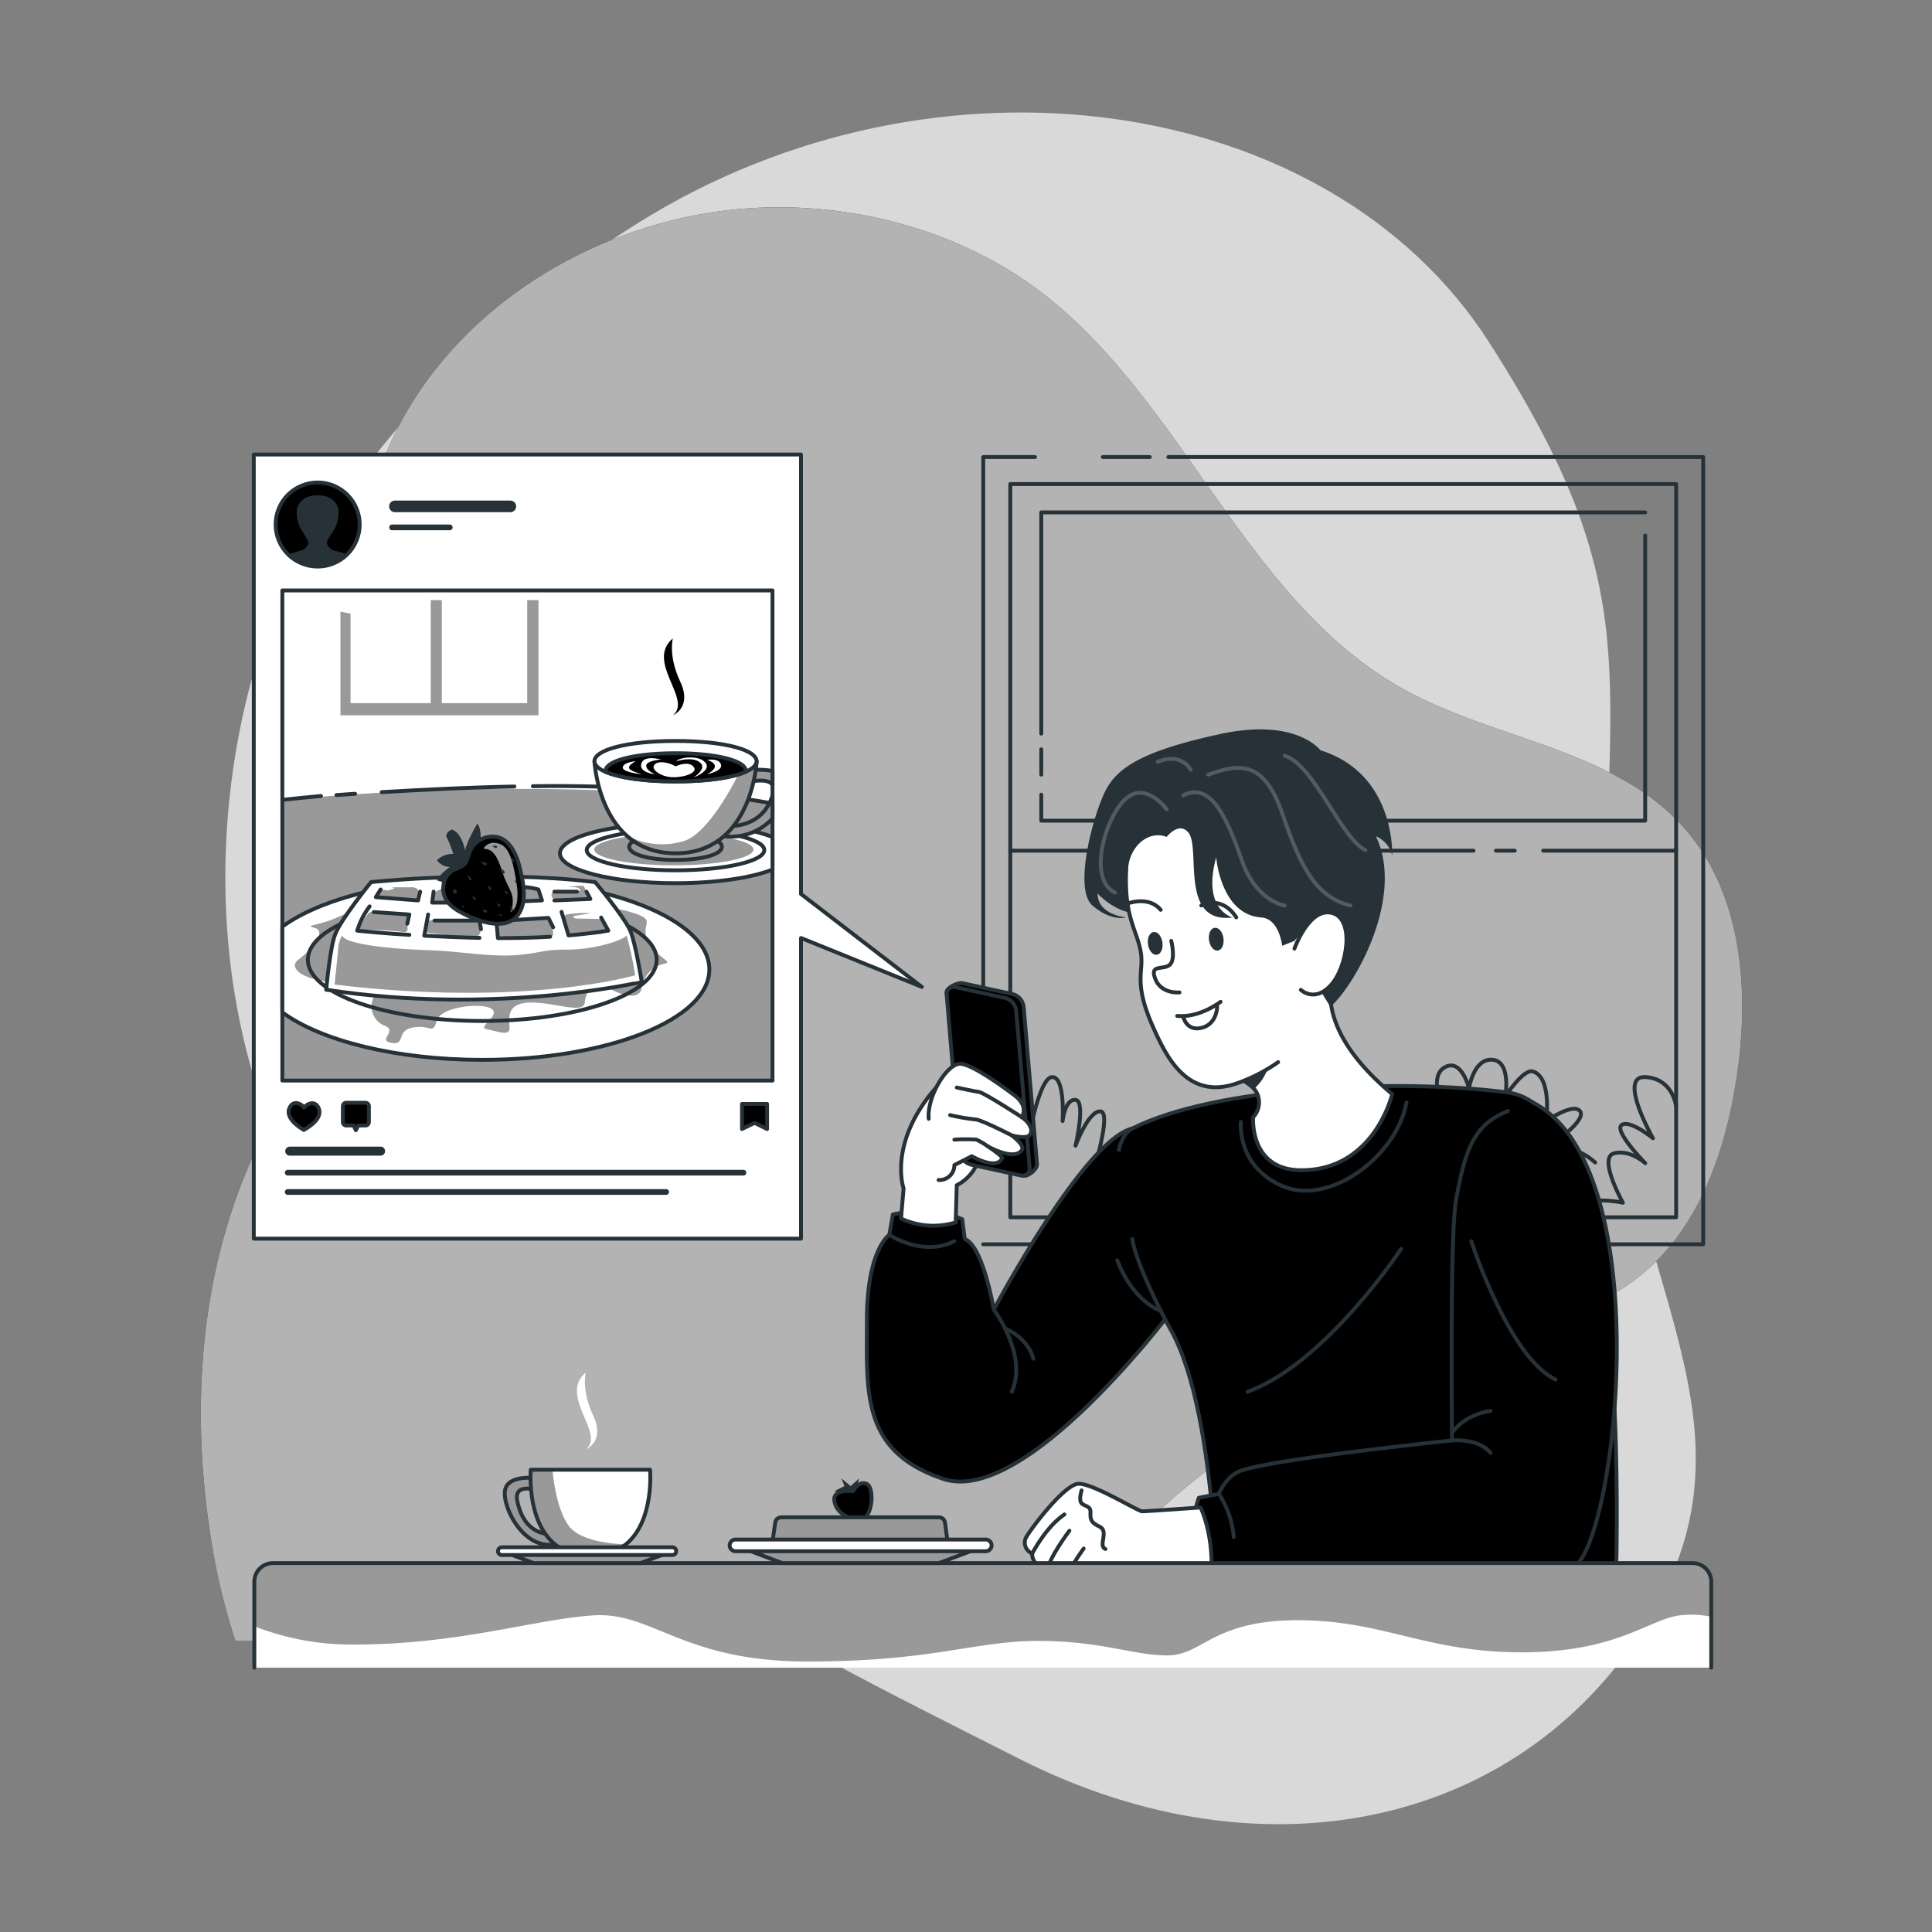 <svg xmlns="http://www.w3.org/2000/svg" xmlns:xlink="http://www.w3.org/1999/xlink" viewBox="0 0 500 500"><rect x="0" y="0" width="500" height="500" fill="#808080" stroke="none"/><defs><clipPath id="freepik--clip-path--inject-31"><rect x="73.07" y="152.8" width="126.85" height="126.85" style="fill:#fff;stroke:#263238;stroke-linecap:round;stroke-linejoin:round"></rect></clipPath><clipPath id="freepik--clip-path-2--inject-31"><path d="M199.92,203.11v-3.6a24.82,24.82,0,0,0-6.34-.18L192,202.8S198.41,200.84,199.92,203.11Z" style="fill:#fff;stroke:#263238;stroke-linecap:round;stroke-linejoin:round"></path></clipPath><clipPath id="freepik--clip-path-3--inject-31"><path d="M199.92,205.85c-2.9,9.28-12.57,7.89-12.57,7.89v2.67a14.66,14.66,0,0,0,12.57-4.58Z" style="fill:#fff;stroke:#263238;stroke-linecap:round;stroke-linejoin:round"></path></clipPath><clipPath id="freepik--clip-path-4--inject-31"><path d="M153.84,197s1.16,23.84,21,23.84,21-23.84,21-23.84Z" style="fill:#fff;stroke:#263238;stroke-linecap:round;stroke-linejoin:round"></path></clipPath><clipPath id="freepik--clip-path-5--inject-31"><path d="M303.47,338.93a236.9,236.9,0,0,1-18.61,21.53c-12.65,12.91-29.14,26.14-40.73,22.28-21.36-7.12-19.78-22.55-19.78-41s5.8-22.14,5.8-22.14l.93-5.3c10.48-2.35,17.95,1.24,17.95,1.24l.64,5.12c4.75,1.73,7.52,18.3,7.52,18.3s2.52-4.77,6.36-11.26c7.83-13.25,21.13-33.72,29.59-35.68l7.46,33.89Z" style="fill:#000000;stroke:#263238;stroke-linecap:round;stroke-linejoin:round"></path></clipPath><clipPath id="freepik--clip-path-6--inject-31"><path d="M253.22,300.41l11.61,3.86c1.23.31,3.66-1.74,3.55-3l-3.45-40.59a3.87,3.87,0,0,0-2.89-3.42l-12.86-2.79c-1.23-.32-4.32,1.15-4.22,2.41L250.33,297A3.87,3.87,0,0,0,253.22,300.41Z" style="fill:#000000;stroke:#263238;stroke-linecap:round;stroke-linejoin:round"></path></clipPath><clipPath id="freepik--clip-path-7--inject-31"><path d="M289.5,298c.53-2.94,1.72-5,3.64-6,21.76-10.85,68.2-12.91,96.81-9.32,26.4,3.32,30.45,75.79,27.77,142.92H315.25s.64-58.48-12.29-81.52c-2.86-5.08-9.25-17.91-10-23.82" style="fill:#000000"></path></clipPath><clipPath id="freepik--clip-path-8--inject-31"><path d="M442.87,431.59V409.36a4.83,4.83,0,0,0-4.83-4.83H70.65a4.83,4.83,0,0,0-4.83,4.83v22.23" style="fill:#fff;stroke:#263238;stroke-linecap:round;stroke-linejoin:round"></path></clipPath><clipPath id="freepik--clip-path-9--inject-31"><path d="M245.32,399.65h-45.5l.81-5.61a1.58,1.58,0,0,1,1.57-1.36H243a1.58,1.58,0,0,1,1.56,1.36Z" style="fill:#fff;stroke:#263238;stroke-linecap:round;stroke-linejoin:round"></path></clipPath><clipPath id="freepik--clip-path-10--inject-31"><polygon points="242.99 404.53 202.47 404.53 192.47 400.77 252.99 400.77 242.99 404.53" style="fill:#fff;stroke:#263238;stroke-linecap:round;stroke-linejoin:round"></polygon></clipPath><clipPath id="freepik--clip-path-11--inject-31"><path d="M138.82,382.57s-7.78-1.15-8.17,3.47,5.08,15.09,13,13.61V397s-7.69,1.45-9.75-8.42C132.71,383.1,140,386,140,386Z" style="fill:#fff;stroke:#263238;stroke-linecap:round;stroke-linejoin:round"></path></clipPath><clipPath id="freepik--clip-path-12--inject-31"><path d="M162,399.65h0a14,14,0,0,1-9.2,3c-17.4,0-15.43-22.29-15.43-22.29h30.86S169.4,393.57,162,399.65Z" style="fill:#fff;stroke:#263238;stroke-linecap:round;stroke-linejoin:round"></path></clipPath><clipPath id="freepik--clip-path-13--inject-31"><polygon points="165.74 404.53 138.13 404.53 131.32 401.97 172.56 401.97 165.74 404.53" style="fill:#fff;stroke:#263238;stroke-linecap:round;stroke-linejoin:round"></polygon></clipPath></defs><g id="freepik--background-simple--inject-31"><path d="M67.93,167.09s-27.88,72,11.3,144.5S199.11,422.39,263.7,455.14s131.66,16.8,163.53-36.84-11.84-91.93-11.9-168.42,11.45-96.74-30-161.36-143.06-78.93-219.9-31S67.93,167.09,67.93,167.09Z" style="fill:#fff;opacity:0.7"></path><path d="M60.93,424.67H272.14c.86-1.36,1.72-2.72,2.6-4.05,22.72-34.59,59.09-59.24,98.83-70.81,17.8-5.18,37.08-8.27,51.38-20.06,14.72-12.13,21.48-31.49,24.4-50.34,3.55-22.83,1.63-48.41-13.86-65.54-18.19-20.12-48.67-22.37-72.37-35.56-40.79-22.69-56.61-74.39-93.71-102.71C246,57.72,214.31,50.79,186,54.71c-40.19,5.57-78,32.5-89.36,72a99.81,99.81,0,0,0-3.44,35.41c1.82,23.55,6.89,47.41,2.11,70.54-5.27,25.49-21.86,47-31.77,71.09-12.33,30-14,63.6-8.76,95.58A165,165,0,0,0,60.93,424.67Z" style="fill:#000000"></path><path d="M60.93,424.67H272.14c.86-1.36,1.72-2.72,2.6-4.05,22.72-34.59,59.09-59.24,98.83-70.81,17.8-5.18,37.08-8.27,51.38-20.06,14.72-12.13,21.48-31.49,24.4-50.34,3.55-22.83,1.63-48.41-13.86-65.54-18.19-20.12-48.67-22.37-72.37-35.56-40.79-22.69-56.61-74.39-93.71-102.71C246,57.72,214.31,50.79,186,54.71c-40.19,5.57-78,32.5-89.36,72a99.81,99.81,0,0,0-3.44,35.41c1.82,23.55,6.89,47.41,2.11,70.54-5.27,25.49-21.86,47-31.77,71.09-12.33,30-14,63.6-8.76,95.58A165,165,0,0,0,60.93,424.67Z" style="fill:#fff;opacity:0.7"></path></g><g id="freepik--Window--inject-31"><polyline points="254.46 276.03 254.46 118.28 267.87 118.28" style="fill:none;stroke:#263238;stroke-linecap:round;stroke-linejoin:round"></polyline><line x1="254.46" y1="301.83" x2="254.46" y2="296.07" style="fill:none;stroke:#263238;stroke-linecap:round;stroke-linejoin:round"></line><polyline points="302.37 118.28 440.79 118.28 440.79 322.02 254.46 322.02" style="fill:none;stroke:#263238;stroke-linecap:round;stroke-linejoin:round"></polyline><line x1="285.4" y1="118.28" x2="297.56" y2="118.28" style="fill:none;stroke:#263238;stroke-linecap:round;stroke-linejoin:round"></line><rect x="261.46" y="125.27" width="172.32" height="189.76" style="fill:none;stroke:#263238;stroke-linecap:round;stroke-linejoin:round"></rect><polyline points="425.77 138.59 425.77 212.39 269.48 212.39 269.48 205.66" style="fill:none;stroke:#263238;stroke-linecap:round;stroke-linejoin:round"></polyline><polyline points="269.48 189.87 269.48 132.6 425.77 132.6" style="fill:none;stroke:#263238;stroke-linecap:round;stroke-linejoin:round"></polyline><line x1="269.48" y1="200.48" x2="269.48" y2="193.93" style="fill:none;stroke:#263238;stroke-linecap:round;stroke-linejoin:round"></line><line x1="399.38" y1="220.15" x2="433.78" y2="220.15" style="fill:none;stroke:#263238;stroke-linecap:round;stroke-linejoin:round"></line><line x1="387.14" y1="220.15" x2="392.01" y2="220.15" style="fill:none;stroke:#263238;stroke-linecap:round;stroke-linejoin:round"></line><line x1="261.46" y1="220.15" x2="381.33" y2="220.15" style="fill:none;stroke:#263238;stroke-linecap:round;stroke-linejoin:round"></line><polyline points="338.96 212.39 338.96 208.84 353.37 208.84 353.37 210.86 347.63 210.86 347.63 212.39" style="fill:none;stroke:#263238;stroke-linecap:round;stroke-linejoin:round"></polyline><path d="M261.76,283.74s2.39,1.81,4.07,12.76c0,0,2.89-17.48,6.4-17.75S275,290.12,275,290.12s.59-5.74,3.34-5.47,0,11.85,0,11.85,3.29-9,6.42-8.88S282.7,304,282.7,304s8-5.8,11.26-3-1.8,10-1.8,10,11.49-2.49,13.27,4.25" style="fill:none;stroke:#263238;stroke-linecap:round;stroke-linejoin:round"></path><path d="M305.43,308.74s5-3.28,8.95-1.75c0,0-2.51-3.81,0-6.15S320.1,307,320.1,307s.36-14.21,5.37-13.49,0,13.49,0,13.49,8.94-7.93,11.09-5.16-1.43,6.91-1.43,6.91,5.36-1.71,9.3,2.29c0,0,6-6.12,12.66-7,0,0-4.43-12.86-2.29-15.45s6.05,11.22,6.05,11.22,1.71-9,7.3-9.68c0,0-4.66-2.53-3.28-6.38s7.82.91,7.82.91-2.64-6.76,1.54-8.62,5.94,5.66,5.94,5.66,1.16-7.87,6.08-7.44,3.33,9.49,3.33,9.49,4.64-7.19,7.12-6.46c5,1.47,3.46,12.84,3.46,12.84s6.93-4.82,8.72-2.6c1.93,2.39-7.21,8.55-7.21,8.55s6.88.77,11.16,4.77" style="fill:none;stroke:#263238;stroke-linecap:round;stroke-linejoin:round"></path><path d="M433.78,286.34s-.79-7.22-8-7.59,2,15.82,2,15.82-6-4.92-8.1-3.41,6.11,9.87,6.11,9.87-4-3.66-8.13-2.52S420,311.26,420,311.26a29.78,29.78,0,0,0-18.35,2.14" style="fill:none;stroke:#263238;stroke-linecap:round;stroke-linejoin:round"></path></g><g id="freepik--Screen--inject-31"><polygon points="238.57 255.41 207.3 231.37 207.3 117.64 65.68 117.64 65.68 320.56 207.3 320.56 207.3 242.75 238.57 255.41" style="fill:#fff;stroke:#263238;stroke-linecap:round;stroke-linejoin:round"></polygon><rect x="73.07" y="152.8" width="126.85" height="126.85" style="fill:#fff"></rect><g style="clip-path:url(#freepik--clip-path--inject-31)"><path d="M199.92,207.93v71.72H73.07V207c14-1.19,33.94-2.71,54-2.83C170.75,203.92,190.24,206.89,199.92,207.93Z" style="fill:#000000;opacity:0.4"></path><path d="M183.67,205.55c5.44.63,10.86,1.41,16.25,2.38" style="fill:none;stroke:#263238;stroke-linecap:round;stroke-linejoin:round"></path><path d="M137.91,203.47a379.13,379.13,0,0,1,41,1.58" style="fill:none;stroke:#263238;stroke-linecap:round;stroke-linejoin:round"></path><path d="M98.8,205c11.43-.67,22.88-1.23,34.33-1.45" style="fill:none;stroke:#263238;stroke-linecap:round;stroke-linejoin:round"></path><path d="M87.07,205.76q2.42-.18,4.83-.33" style="fill:none;stroke:#263238;stroke-linecap:round;stroke-linejoin:round"></path><path d="M73.07,207c3.34-.38,6.68-.67,10-1" style="fill:none;stroke:#263238;stroke-linecap:round;stroke-linejoin:round"></path><polygon points="88.11 158.3 88.11 185.12 139.37 185.12 139.37 155.3 136.44 155.3 136.44 181.98 114.34 181.98 114.34 155.3 111.47 155.3 111.47 181.98 90.72 181.98 90.72 158.82 88.11 158.3" style="fill:#000000;opacity:0.4"></polygon></g><rect x="73.07" y="152.8" width="126.85" height="126.85" style="fill:none;stroke:#263238;stroke-linecap:round;stroke-linejoin:round"></rect><path d="M132.08,129.55H102.21a1.49,1.49,0,0,0,0,3h29.87a1.49,1.49,0,0,0,0-3Z" style="fill:#263238"></path><path d="M116.4,135.75H101.47a.74.74,0,1,0,0,1.48H116.4a.74.74,0,1,0,0-1.48Z" style="fill:#263238"></path><path d="M124.81,227.53c-22.37,0-41.81,5-51.74,12.29V262c9.93,7.32,29.37,12.29,51.74,12.29,32.46,0,58.77-10.47,58.77-23.39S157.27,227.53,124.81,227.53Z" style="fill:#fff;stroke:#263238;stroke-linecap:round;stroke-linejoin:round"></path><path d="M90.17,236c-7,3.94-12,3.22-8.73,4.14s-.93,5.73-4.19,8.2,2.56,5.73,9.31,5.73,11.2,1.66,10.16,4a5.36,5.36,0,0,0,2.83,7.38c3.52,1.39-2.06,3.77,1.78,4.44s1-3.28,5.7-4,4.88,2.09,6-1.74,12.48-4.77,14.38-2.91-4.07,4.65-1.43,5.12,5.88,1.94,5.89-.24-1.16-6.3,4.88-6.64,14.27,3.14,14.58,0,2.43-5.92,6.05-3.83,8.22,3.26,8.69,0a7.43,7.43,0,0,1,5.81-6.23c2.79-.52-2.38-1.59-4.33-6.17s3.17-5.09-5-7.39-15.09,1.84-22.9-.12S99.59,230.77,90.17,236Z" style="fill:#000000;opacity:0.4"></path><ellipse cx="124.81" cy="248.38" rx="45.14" ry="15.85" style="fill:none;stroke:#263238;stroke-linecap:round;stroke-linejoin:round"></ellipse><path d="M84.42,256.14s1-11.11,2.35-14.42c1.56-3.95,9.25-13.43,9.25-13.43s31.32-3.31,58,0c0,0,7.44,8.86,9.07,12.53,1.35,3,3,13.3,3,13.3S128.52,262.88,84.42,256.14Z" style="fill:#fff;stroke:#263238;stroke-linecap:round;stroke-linejoin:round"></path><path d="M88.54,242.09c.81,2.39,13.26,3.52,22,3.8s16.28,1.84,23.14,1.28,6.29-1.42,13.26-1.42,14.31-2.4,15.24-3.66a97.86,97.86,0,0,1,2.21,10.31s-28.26,8.34-77.81,2.4c0,0,.7-6.5.93-9.05A7.77,7.77,0,0,1,88.54,242.09Z" style="fill:#000000;opacity:0.4"></path><path d="M100.81,230.36a11.38,11.38,0,0,1,1.3-.43,1.9,1.9,0,0,0-1.35-.31h5.46a3.22,3.22,0,0,1,1.6.28,2,2,0,0,1,.21,2.72,2.11,2.11,0,0,1-1.73.37c-2.77-.22-5.54-.55-8.29-1-.2,0-.42-.09-.5-.27-.22-.49.5-1.36,1-1.45.69-.12,1.34.22,2,.17A1.52,1.52,0,0,0,100.81,230.36Z" style="fill:#000000;opacity:0.4"></path><path d="M95.61,236.16a2.15,2.15,0,0,0-.59.61A12.81,12.81,0,0,0,93.14,240a.48.48,0,0,0,0,.35.51.51,0,0,0,.3.19,9.36,9.36,0,0,0,2.7.15,66.9,66.9,0,0,1,8.24.52,1.18,1.18,0,0,0,.87-.16c.31-.27.24-.76.21-1.17a3.39,3.39,0,0,1,.3-1.57,1.63,1.63,0,0,0,.27-.94c-.1-.58-.85-.74-1.44-.77l-5-.27C98.52,236.26,96.55,235.62,95.61,236.16Z" style="fill:#000000;opacity:0.4"></path><path d="M112.66,230.89a5.19,5.19,0,0,1,2.69-1,22.26,22.26,0,0,1,7.28-.23c-.26,1.13.36,2.51-.41,3.37a2.55,2.55,0,0,1-1.76.63,28.62,28.62,0,0,1-6.34-.2c-.49-.07-1.65,0-2-.45S112.21,231.3,112.66,230.89Z" style="fill:#000000;opacity:0.4"></path><path d="M110.2,239.1c.52-1,1.84-1.12,3-1.12,3.41,0,6.82.13,10.23.28a1,1,0,0,1,.8.29,1.11,1.11,0,0,1,.13.48c0,.52.06,1,0,1.56a1.78,1.78,0,0,1-.6,1.55,1.75,1.75,0,0,1-.63.18,28.72,28.72,0,0,1-8.52-.44c-1.23-.19-2.5-.27-3.71-.45C109.86,241.26,109.75,239.93,110.2,239.1Z" style="fill:#000000;opacity:0.4"></path><path d="M126.76,231.37c.09-.71.27-1.54.92-1.82a2.2,2.2,0,0,1,.92-.1l6,.27a20.33,20.33,0,0,1,3,.3,2.87,2.87,0,0,1,1.35.58,3.35,3.35,0,0,1,.77,2.46c0,.4-7.8.42-8.53.39s-1.38-.14-2-.12c-.44,0-.82.21-1.23.25C126.68,233.7,126.65,232.3,126.76,231.37Z" style="fill:#000000;opacity:0.4"></path><path d="M143.14,241.48c0-.36-.11-.72-.16-1.09a3.25,3.25,0,0,0-.69-1.85,3.13,3.13,0,0,0-2.07-.72,26.67,26.67,0,0,0-8.85.77,4,4,0,0,1-2.11.18,1.43,1.43,0,0,1-.63-.39v0c.1,1.28.19,2.56.28,3.84.75.09,1.51.12,2.26.14l6.18.22a17.42,17.42,0,0,0,1.77,0c.92-.05,1.84-.23,2.76-.21.49,0,1.14,0,1.27-.5A1.24,1.24,0,0,0,143.14,241.48Z" style="fill:#000000;opacity:0.4"></path><path d="M149.67,230.62c.18,0,.42,0,.43-.22a.25.25,0,0,0,0-.17c-.29-.52-1-.6-1.59-.63l-1.4,0a17.87,17.87,0,0,1,3.57-.36.54.54,0,0,1,.35.08.6.6,0,0,1,.19.27l1.17,2.61a.43.43,0,0,1,0,.33c0,.13-.2.17-.33.2a33.65,33.65,0,0,1-6.95.42,2.36,2.36,0,0,1-2.11-.74,1.14,1.14,0,0,1,.29-1.71c.78-.36,2.21-.07,3.06-.06Z" style="fill:#000000;opacity:0.4"></path><path d="M153,236.33l-4.56.73a.44.44,0,0,0,.22.53,1.23,1.23,0,0,0,.63.12l6.24.11a.62.62,0,0,1,.33.08.47.47,0,0,1,.15.24c.29.7.54,1.42.76,2.14a1.32,1.32,0,0,1,.08.65c-.12.5-.72.68-1.23.76a44.43,44.43,0,0,1-7.11.29,1.88,1.88,0,0,1-1.18-.29,1.69,1.69,0,0,1-.42-.67c-.39-.94-1.65-4-.21-4.37A28.83,28.83,0,0,1,153,236.33Z" style="fill:#000000;opacity:0.4"></path><path d="M105.94,241.94c-4.5-.28-9-.62-13.49-1.09a19.93,19.93,0,0,1,3.21-6.28" style="fill:none;stroke:#263238;stroke-linecap:round;stroke-linejoin:round"></path><path d="M124.09,242.72c-4.77-.1-9.53-.31-14.29-.56l1-5.48" style="fill:none;stroke:#263238;stroke-linecap:round;stroke-linejoin:round"></path><path d="M142.38,242.43c-4.5.26-9,.36-13.51.35l-.52-5.61" style="fill:none;stroke:#263238;stroke-linecap:round;stroke-linejoin:round"></path><path d="M155.57,237.46l1.86,3.39q-5.13.79-10.29,1.24L145.33,236" style="fill:none;stroke:#263238;stroke-linecap:round;stroke-linejoin:round"></path><polyline points="122.77 231.42 122.77 233.59 111.84 233.59 112.22 230.76" style="fill:none;stroke:#263238;stroke-linecap:round;stroke-linejoin:round"></polyline><polyline points="108.73 230.76 108.19 233.03 97.26 232.18 98.5 230.2" style="fill:none;stroke:#263238;stroke-linecap:round;stroke-linejoin:round"></polyline><polyline points="96.72 236.04 105.94 236.68 105.4 239.06" style="fill:none;stroke:#263238;stroke-linecap:round;stroke-linejoin:round"></polyline><polyline points="112.46 238.25 124.09 238.25 124.48 240.47" style="fill:none;stroke:#263238;stroke-linecap:round;stroke-linejoin:round"></polyline><polyline points="130.45 238.25 141.92 237.55 143.16 239.98" style="fill:none;stroke:#263238;stroke-linecap:round;stroke-linejoin:round"></polyline><path d="M127,230.76v2.83l13.26-.56-.93-2.83s-3.49-1.23-10.54-.57" style="fill:none;stroke:#263238;stroke-linecap:round;stroke-linejoin:round"></path><polyline points="143.47 233.03 152.78 232.65 151.77 230.76" style="fill:none;stroke:#263238;stroke-linecap:round;stroke-linejoin:round"></polyline><line x1="143.47" y1="230.76" x2="149.32" y2="230.76" style="fill:none;stroke:#263238;stroke-linecap:round;stroke-linejoin:round"></line><path d="M114.63,230.2a51.84,51.84,0,0,1,8.14-.76" style="fill:none;stroke:#263238;stroke-linecap:round;stroke-linejoin:round"></path><path d="M128.63,238.38l-.28-1.24A1.08,1.08,0,0,0,128.63,238.38Z" style="fill:none;opacity:0.4"></path><path d="M124.09,220.14s1-5-.54-7c0,0-3,5-3.15,7,0,0-.87-4.65-3.46-5.46,0,0-1.54.62-1.42,1.82A27.48,27.48,0,0,1,117.3,221a5.66,5.66,0,0,0-4.22,1.63,4.21,4.21,0,0,0,3.37,1.74s-2.67,1.81-3.37,3.46c0,0,4.3,1.77,8-.26S124.09,220.14,124.09,220.14Z" style="fill:#263238"></path><path d="M121.76,220.07a6.27,6.27,0,0,1,3.93-3.31c5.35-1.47,7.81,3.57,8.86,7.92.84,3.5,1.81,8.1-.06,11.43-3.09,5.5-11.45,2.11-15.55-.18-2.69-1.5-4.67-3.62-4.15-7a5.11,5.11,0,0,1,2.64-3.81,13.54,13.54,0,0,0,2.46-1.16C121.08,223,121.12,221.36,121.76,220.07Z" style="fill:#000000;stroke:#263238;stroke-linecap:round;stroke-linejoin:round"></path><path d="M125.46,219.68c2.19.15,3.28,2,4.52,5.89s2.72,5.1,2.72,7.55S132,236,132,236s2.79-.26,1.66-7.53-2.43-9.76-5-10.23a3.11,3.11,0,0,0-3.5,1.32" style="fill:#fff;opacity:0.6"></path><path d="M117.46,230.06s1.51.55.5,1.1S117.46,230.06,117.46,230.06Z" style="fill:#263238"></path><path d="M121,226.54s1.32.76.93,1.25S121,226.54,121,226.54Z" style="fill:#263238"></path><path d="M124.48,223s1.9.16,1.43.78S124.48,223,124.48,223Z" style="fill:#263238"></path><path d="M127.46,219s1.25-.5,1.17.23S127.46,219,127.46,219Z" style="fill:#263238"></path><path d="M129.53,224.68s1.65.89.92,1.36S129.53,224.68,129.53,224.68Z" style="fill:#263238"></path><path d="M126.3,229.2s1.24.44.73,1S126.3,229.2,126.3,229.2Z" style="fill:#263238"></path><path d="M122.11,231.9s1.36.46,1,.92S122.11,231.9,122.11,231.9Z" style="fill:#263238"></path><path d="M124.81,235.54s1.48-.31,1.17.41S124.81,235.54,124.81,235.54Z" style="fill:#263238"></path><path d="M128.63,233.72s1.2.46.73.85S128.63,233.72,128.63,233.72Z" style="fill:#263238"></path><path d="M130.45,230.38s1.28.55.93.93S130.45,230.38,130.45,230.38Z" style="fill:#263238"></path><path d="M133.23,227.77s.82.53.43.74S133.23,227.77,133.23,227.77Z" style="fill:#263238"></path><path d="M131.92,234.64s1.09.44.81.83S131.92,234.64,131.92,234.64Z" style="fill:#263238"></path><path d="M133.77,232.18s.29.76.16.94S133.77,232.18,133.77,232.18Z" style="fill:#263238"></path><path d="M129.05,236.68s.89-.14.78.25S129.05,236.68,129.05,236.68Z" style="fill:#263238"></path><path d="M119.44,234.18s1.08.46.73.66S119.44,234.18,119.44,234.18Z" style="fill:#263238"></path><path d="M132.35,221.89s1,.61.66,1.12S132.35,221.89,132.35,221.89Z" style="fill:#263238"></path><path d="M199.92,224.89v-8.27c-5.34-2.12-14.6-3.52-25.1-3.52-16.52,0-29.91,3.46-29.91,7.74s13.39,7.73,29.91,7.73c10.52,0,19.77-1.41,25.1-3.53v-.15Z" style="fill:#fff;stroke:#263238;stroke-linecap:round;stroke-linejoin:round"></path><path d="M195,219.85c0,2.26-9.22,4.1-20.6,4.1s-20.6-1.84-20.6-4.1,9.23-4.09,20.6-4.09S195,217.59,195,219.85Z" style="fill:#000000;opacity:0.4"></path><ellipse cx="174.82" cy="220" rx="22.98" ry="5.24" style="fill:none;stroke:#263238;stroke-linecap:round;stroke-linejoin:round"></ellipse><path d="M186.83,219.15c0,1.88-4.74,3.4-12,3.4s-12-1.52-12-3.4,4.75-3.39,12-3.39S186.83,217.28,186.83,219.15Z" style="fill:none;stroke:#263238;stroke-linecap:round;stroke-linejoin:round"></path><path d="M199.92,203.11v-3.6a24.82,24.82,0,0,0-6.34-.18L192,202.8S198.41,200.84,199.92,203.11Z" style="fill:#fff"></path><g style="clip-path:url(#freepik--clip-path-2--inject-31)"><path d="M199.92,203.11v-3.6a24.82,24.82,0,0,0-6.34-.18L192,202.8S198.41,200.84,199.92,203.11Z" style="fill:#000000;opacity:0.4"></path></g><path d="M199.92,203.11v-3.6a24.82,24.82,0,0,0-6.34-.18L192,202.8S198.41,200.84,199.92,203.11Z" style="fill:none;stroke:#263238;stroke-linecap:round;stroke-linejoin:round"></path><path d="M199.92,205.85c-2.9,9.28-12.57,7.89-12.57,7.89v2.67a14.66,14.66,0,0,0,12.57-4.58Z" style="fill:#fff"></path><g style="clip-path:url(#freepik--clip-path-3--inject-31)"><path d="M199.92,205.85c-2.9,9.28-12.57,7.89-12.57,7.89v2.67a14.66,14.66,0,0,0,12.57-4.58Z" style="fill:#000000;opacity:0.4"></path></g><path d="M199.92,205.85c-2.9,9.28-12.57,7.89-12.57,7.89v2.67a14.66,14.66,0,0,0,12.57-4.58Z" style="fill:none;stroke:#263238;stroke-linecap:round;stroke-linejoin:round"></path><path d="M153.84,197s1.16,23.84,21,23.84,21-23.84,21-23.84Z" style="fill:#fff"></path><g style="clip-path:url(#freepik--clip-path-4--inject-31)"><path d="M195.8,197s-1.16,23.84-21,23.84a18.33,18.33,0,0,1-12.31-4.27l.29-.07a19.34,19.34,0,0,0,14.29,1.14c7-2.28,14.42-17.85,15.69-20.64Z" style="fill:#000000;opacity:0.4"></path></g><path d="M153.84,197s1.16,23.84,21,23.84,21-23.84,21-23.84Z" style="fill:none;stroke:#263238;stroke-linecap:round;stroke-linejoin:round"></path><path d="M195.8,197c0,1-1,1.95-2.85,2.75-3.45,1.49-9.86,2.49-18.13,2.49s-14.68-1-18.13-2.49c-1.85-.8-2.85-1.75-2.85-2.75,0-2.9,8.29-5.24,21-5.24S195.8,194.1,195.8,197Z" style="fill:#fff;stroke:#263238;stroke-linecap:round;stroke-linejoin:round"></path><path d="M193,199.48a1.24,1.24,0,0,1,0,.27c-3.45,1.49-9.86,2.49-18.13,2.49s-14.68-1-18.13-2.49a1.24,1.24,0,0,1,0-.27c0-2.51,7.17-4.54,18.16-4.54S193,197,193,199.48Z" style="fill:#000000;stroke:#263238;stroke-linecap:round;stroke-linejoin:round"></path><path d="M174.82,198.34s3.06-1.54,4.59,0-2.17,2.86-5.24,2.81-5.88-2-4.79-3.26S173.73,197.54,174.82,198.34Z" style="fill:#fff"></path><path d="M175.06,197s4.11-1.32,6.09.31-1.64,3.9-1.64,3.9,4.86-1.8,3-3.9S175.46,196.11,175.06,197Z" style="fill:#fff"></path><path d="M183,196.65s4.52,1.26,0,3.72c0,0,4.13-.8,3.59-2.53S183,196.65,183,196.65Z" style="fill:#fff"></path><path d="M169.52,200.37s-2.42-1-2.27-2.28,3.86-1.52,3.86-1.52-4.5-1.3-5.15,1.07S169.52,200.37,169.52,200.37Z" style="fill:#fff"></path><path d="M166.16,200.37s-3.15-.8-3.36-1.59,1.68-1.78,1.68-1.78-3.11.22-3.31,1.57S166.16,200.37,166.16,200.37Z" style="fill:#fff"></path><path d="M174.13,165.21c-7.18,6.06,5.19,15.82,0,19.91,0,0,5.08-2,1.92-8.7S174.13,165.21,174.13,165.21Z" style="fill:#000000"></path><circle cx="82.21" cy="135.75" r="10.88" transform="translate(-74.67 159.75) rotate(-67.5)" style="fill:#000000;stroke:#263238;stroke-linecap:round;stroke-linejoin:round"></circle><path d="M86.66,142.54c-.66,0-2.58-1.45-1.92-2.64s1.92-3.16,1.92-3.16a8.56,8.56,0,0,0,.92-3.56c.27-1.85-.79-5-5.37-5s-5.64,3.16-5.38,5a8.47,8.47,0,0,0,.93,3.56s1.26,2,1.92,3.16-1.27,2.64-1.92,2.64a17.46,17.46,0,0,0-3.13,1s4.38,3.08,7.58,3.08,7.57-3.08,7.57-3.08A17.31,17.31,0,0,0,86.66,142.54Z" style="fill:#263238"></path><path d="M82.3,286.45c-.9-1.51-2.67-1-3.6.19-.89-1.18-2.64-1.78-3.58-.29-1.59,2.5,1.58,4.88,3.08,5.81l.42.27.44-.26C80.58,291.28,83.81,289,82.3,286.45Z" style="fill:#000000;stroke:#263238;stroke-linecap:round;stroke-linejoin:round"></path><polygon points="198.52 292.19 195.28 290.6 192.03 292.19 192.03 285.7 198.52 285.7 198.52 292.19" style="fill:#000000;stroke:#263238;stroke-linecap:round;stroke-linejoin:round"></polygon><path d="M89.58,285.39h5a.89.89,0,0,1,.89.9v4.1a.89.89,0,0,1-.89.89h-1.9l-.58,1.22-.58-1.22h-1.9a.89.89,0,0,1-.89-.89v-4.1A.89.89,0,0,1,89.58,285.39Z" style="fill:#000000;stroke:#263238;stroke-linecap:round;stroke-linejoin:round"></path><path d="M98.38,296.75H74.89a1.17,1.17,0,0,0,0,2.33H98.38a1.17,1.17,0,1,0,0-2.33Z" style="fill:#263238"></path><path d="M192.4,302.75H74.47a.74.74,0,1,0,0,1.48H192.4a.74.74,0,1,0,0-1.48Z" style="fill:#263238"></path><path d="M172.4,307.75H74.47a.74.74,0,1,0,0,1.48H172.4a.74.74,0,1,0,0-1.48Z" style="fill:#263238"></path></g><g id="freepik--Character--inject-31"><path d="M303.47,338.93a236.9,236.9,0,0,1-18.61,21.53c-12.65,12.91-29.14,26.14-40.73,22.28-21.36-7.12-19.78-22.55-19.78-41s5.8-22.14,5.8-22.14l.93-5.3c10.48-2.35,17.95,1.24,17.95,1.24l.64,5.12c4.75,1.73,7.52,18.3,7.52,18.3s2.52-4.77,6.36-11.26c7.83-13.25,21.13-33.72,29.59-35.68l7.46,33.89Z" style="fill:#000000"></path><g style="clip-path:url(#freepik--clip-path-5--inject-31)"><path d="M303.47,338.93a236.9,236.9,0,0,1-18.61,21.53c-2-17.49,12.21-40.89,12.21-40.89l3.53,6.31Z" style="opacity:0.2"></path><path d="M262.75,351.62s-2.66-9.93-5.56-12.69c0,0,2.52-4.77,6.36-11.26C265.53,335.3,266.88,345.37,262.75,351.62Z" style="opacity:0.2"></path></g><path d="M303.47,338.93a236.9,236.9,0,0,1-18.61,21.53c-12.65,12.91-29.14,26.14-40.73,22.28-21.36-7.12-19.78-22.55-19.78-41s5.8-22.14,5.8-22.14l.93-5.3c10.48-2.35,17.95,1.24,17.95,1.24l.64,5.12c4.75,1.73,7.52,18.3,7.52,18.3s2.52-4.77,6.36-11.26c7.83-13.25,21.13-33.72,29.59-35.68l7.46,33.89Z" style="fill:none;stroke:#263238;stroke-linecap:round;stroke-linejoin:round"></path><path d="M245.89,277.35l-3.57,4.06c-12.63,14.34-8.47,26.16-8.47,26.16l-.66,7.78a19.75,19.75,0,0,0,14.14,1l.28-9.62S262.92,300.05,245.89,277.35Z" style="fill:#fff;stroke:#263238;stroke-linecap:round;stroke-linejoin:round"></path><path d="M253.22,300.41l11.61,3.86c1.23.31,3.66-1.74,3.55-3l-3.45-40.59a3.87,3.87,0,0,0-2.89-3.42l-12.86-2.79c-1.23-.32-4.32,1.15-4.22,2.41L250.33,297A3.87,3.87,0,0,0,253.22,300.41Z" style="fill:#000000"></path><g style="clip-path:url(#freepik--clip-path-6--inject-31)"><path d="M253.22,300.41l11.61,3.86c1.23.31,3.66-1.74,3.55-3l-3.45-40.59a3.87,3.87,0,0,0-2.89-3.42l-12.86-2.79c-1.23-.32-4.32,1.15-4.22,2.41L250.33,297A3.87,3.87,0,0,0,253.22,300.41Z" style="fill-opacity:0.7;opacity:0.3"></path></g><path d="M253.22,300.41l11.61,3.86c1.23.31,3.66-1.74,3.55-3l-3.45-40.59a3.87,3.87,0,0,0-2.89-3.42l-12.86-2.79c-1.23-.32-4.32,1.15-4.22,2.41L250.33,297A3.87,3.87,0,0,0,253.22,300.41Z" style="fill:none;stroke:#263238;stroke-linecap:round;stroke-linejoin:round"></path><path d="M251.31,301.41l12.86,2.8a1.85,1.85,0,0,0,2.3-1.94L263,261.68a3.87,3.87,0,0,0-2.89-3.42l-12.87-2.79A1.83,1.83,0,0,0,245,257.4L248.42,298A3.87,3.87,0,0,0,251.31,301.41Z" style="fill:#000000;stroke:#263238;stroke-linecap:round;stroke-linejoin:round"></path><path d="M258.44,269.19l2.08.45a.3.3,0,0,0,.37-.31l-.56-6.55a.63.63,0,0,0-.47-.55l-2.07-.45a.3.3,0,0,0-.37.31l.56,6.55A.61.61,0,0,0,258.44,269.19Z" style="fill-opacity:0.7;opacity:0.3"></path><path d="M240.35,289.54c-.5-5.69,4.68-14.23,8.12-14.23s13.94,8.07,13.94,8.07c4.06,2.95,2,5.75,2,5.75,2.39,1.58,3,3.71,2,4.7s-4.57,0-4.57,0,3.48,2.55,2.62,3.8c-2,2.95-8.8-.95-8.8-.95s3.92,2.58,3.69,3.07c-1.47,3.23-7.86-.53-7.86-.53l-4.5,2.3a3.84,3.84,0,0,1-4.09,3.86" style="fill:#fff;stroke:#263238;stroke-linecap:round;stroke-linejoin:round"></path><path d="M264.46,289.13s-9.82-6.35-11.06-6.52-5.79-1.16-5.79-1.16" style="fill:#fff;stroke:#263238;stroke-linecap:round;stroke-linejoin:round"></path><path d="M261.84,293.83s-8-4.12-9.43-4.12a54.35,54.35,0,0,1-6.52-1.12" style="fill:#fff;stroke:#263238;stroke-linecap:round;stroke-linejoin:round"></path><path d="M255.66,296.68a20,20,0,0,0-2.95-1.74,41.5,41.5,0,0,0-5.72,0" style="fill:#fff;stroke:#263238;stroke-linecap:round;stroke-linejoin:round"></path><path d="M289.5,298c.53-2.94,1.72-5,3.64-6,21.76-10.85,68.2-12.91,96.81-9.32,26.4,3.32,30.45,75.79,27.77,142.92H315.25s.64-58.48-12.29-81.52c-2.86-5.08-9.25-17.91-10-23.82" style="fill:#000000"></path><g style="clip-path:url(#freepik--clip-path-7--inject-31)"><path d="M417.72,425.59H315.25s.14-12.39-1-28c0,0-2.84-11.13,6.87-16.95,8.79-5.27,30.94-7.87,36.58-12.63,6.49-5.48,8.17-20.31,18.28-45.28,6.2-15.31,35.31-10,35.31-10C418.46,340.68,419.37,384.15,417.72,425.59Z" style="opacity:0.2"></path></g><path d="M257.19,338.93s8.92,11.76,4.65,21.26" style="fill:none;stroke:#263238;stroke-linecap:round;stroke-linejoin:round"></path><path d="M289.16,326.16s3.38,9.95,11.22,13.09" style="fill:none;stroke:#263238;stroke-linecap:round;stroke-linejoin:round"></path><path d="M230.15,319.57s8.63,5.8,16.84,1.65" style="fill:none;stroke:#263238;stroke-linecap:round;stroke-linejoin:round"></path><path d="M260.09,343.76s5.86,2.32,7.34,7.86" style="fill:none;stroke:#263238;stroke-linecap:round;stroke-linejoin:round"></path><path d="M315.25,425.59s.64-58.48-12.29-81.52c-2.86-5.08-9.25-17.91-10-23.82" style="fill:none;stroke:#263238;stroke-miterlimit:10"></path><path d="M289.5,298c.53-2.94,1.72-5,3.64-6,21.76-10.85,68.2-12.91,96.81-9.32,26.4,3.32,30.45,75.79,27.77,142.92" style="fill:none;stroke:#263238;stroke-miterlimit:10"></path><path d="M360.3,283.15s-4.55,19.61-23.39,19.7c-13.66.07-12.6-13.72-12.6-13.72a5.58,5.58,0,0,0,1.05-6.1,5,5,0,0,0-.82-1.25,13.72,13.72,0,0,0-5.41-3.32,27.26,27.26,0,0,0-3.71-1.11s1.37-4,.63-4.75c-9.74-10.25,10.46-29.54,30.73-24.12C346.78,248.48,335.66,262.57,360.3,283.15Z" style="fill:#fff;stroke:#263238;stroke-linecap:round;stroke-linejoin:round"></path><path d="M324.54,281.78a13.72,13.72,0,0,0-5.41-3.32c4.56-3.25,9.58-6.32,9.58-6.32A12.13,12.13,0,0,1,324.54,281.78Z" style="fill:#263238"></path><path d="M350.7,237.83c2.26-30.17-13.78-40.59-23.59-43-15.72-3.82-33.42,8.78-35.27,25.63s2.66,19.92,3.48,26.57c.58,4.67-1.92,7.4,3,18.55,3.28,7.36,8.66,19.15,21.46,14.9a44.48,44.48,0,0,0,11-5.59" style="fill:#fff;stroke:#263238;stroke-linecap:round;stroke-linejoin:round"></path><path d="M310.89,234.34s5.15-2.88,9.06,3.07" style="fill:none;stroke:#263238;stroke-linecap:round;stroke-linejoin:round"></path><path d="M291.8,233.83s5.51-2.11,8.58,1.64" style="fill:none;stroke:#263238;stroke-linecap:round;stroke-linejoin:round"></path><path d="M303.12,243.5s1.28,5-.51,6.29-5.15-.31-3.6,3.61,6.24,3.44,6.24,3.44" style="fill:none;stroke:#263238;stroke-linecap:round;stroke-linejoin:round"></path><path d="M313.39,243.27c.21,1.36,1,2.36,1.74,2.24s1.18-1.3,1-2.66-1-2.35-1.73-2.24S313.18,241.92,313.39,243.27Z" style="fill:#263238;stroke:#263238;stroke-linecap:round;stroke-linejoin:round"></path><path d="M297.6,244.36c.21,1.35,1,2.36,1.73,2.24s1.19-1.31,1-2.66-1-2.36-1.73-2.24S297.39,243,297.6,244.36Z" style="fill:#263238;stroke:#263238;stroke-linecap:round;stroke-linejoin:round"></path><path d="M315.88,259.27s-5.43,4.23-11.23,3.65" style="fill:none;stroke:#263238;stroke-linecap:round;stroke-linejoin:round"></path><path d="M315,260.55S315,265,311,266s-4.81-2.95-4.81-2.95" style="fill:none;stroke:#263238;stroke-linecap:round;stroke-linejoin:round"></path><path d="M341.72,194.17s-6.19-8.46-25.84-4.22-26.53,8.47-29.71,14.55-8.47,25.55-3.44,29.85,8.67,3.06,8.67,3.06-7.34-.61-7.34-6.17c0,0,3.6,3.94,8.15,4.88A71.51,71.51,0,0,1,291.8,226c.2-7.28,5.67-11.2,10.13-9.4,0,0,3.12-4.07,5.6-1.16,3.36,3.94-2.48,23.74,11.47,22,0,0-8-1.94-4.25-15.57,0,0,1.13,14.83,11.66,15.57,3.78.27,5.06,4.81,5.42,7.33L335,243.5c.8-1.28,4.36-3.31,6-2.2,6.35,4.37,1.52,9.67,1,15.55l2.29,3.7c6.05-5.09,19.46-28.25,11.78-44.13a7.21,7.21,0,0,1,4.23,5S361.27,200.25,341.72,194.17Z" style="fill:#263238"></path><path d="M335,245.5s3.79-10.78,9.75-9.22,3.92,14.05-.32,18.68-7.77,1.21-7.77,1.21" style="fill:#fff;stroke:#263238;stroke-linecap:round;stroke-linejoin:round"></path><g style="opacity:0.2"><path d="M306.22,205.85c7.26-3.73,11.42,6.16,15.18,16.84s11.07,11.66,11.07,11.66" style="fill:none;stroke:#fff;stroke-linecap:round;stroke-linejoin:round"></path><path d="M301.93,209.44s-5.33-7.32-10.53-2.77-10.16,20.77-2.84,24.33" style="fill:none;stroke:#fff;stroke-linecap:round;stroke-linejoin:round"></path><path d="M312.69,200.48c8.11-2.91,14.44-3.72,19.19,10.13s8.7,21.56,17.6,23.74" style="fill:none;stroke:#fff;stroke-linecap:round;stroke-linejoin:round"></path><path d="M332.47,195.59C340,197.77,347,216.9,353.37,220" style="fill:none;stroke:#fff;stroke-linecap:round;stroke-linejoin:round"></path><path d="M308.14,199.21s-2.37-4.65-8.5-2.05" style="fill:none;stroke:#fff;stroke-linecap:round;stroke-linejoin:round"></path></g><path d="M390.24,287.53c-8.18,3.4-10.89,8.54-13.45,23.25-1.6,9.17-1,62-1,62s-46,4.77-54.64,7.84c-3.95,1.4-5.73,6-5.73,6l-5.15,1a25.88,25.88,0,0,0,2.8,23.07l6.23-.71c3.08,8.77,78.74,6.74,89.14-5.42,10.67-12.48,19.84-103-11.76-119.24" style="fill:#000000;stroke:#263238;stroke-linecap:round;stroke-linejoin:round"></path><path d="M321.15,290.34S319.89,301.84,332,307s29.47-7.77,32-21.69" style="fill:none;stroke:#263238;stroke-linecap:round;stroke-linejoin:round"></path><path d="M362.62,323.2s-19.59,29.67-39.76,37" style="fill:none;stroke:#263238;stroke-linecap:round;stroke-linejoin:round"></path><path d="M375.79,372.79s6.61-.74,10,3.22" style="fill:none;stroke:#263238;stroke-linecap:round;stroke-linejoin:round"></path><path d="M380.77,321.22s9.74,30.07,21.8,35.8" style="fill:none;stroke:#263238;stroke-linecap:round;stroke-linejoin:round"></path><path d="M385.76,365.13s-6.6.79-10,5.74" style="fill:none;stroke:#263238;stroke-linecap:round;stroke-linejoin:round"></path><path d="M315.42,386.59a23.81,23.81,0,0,1,3.88,11.18" style="fill:none;stroke:#263238;stroke-linecap:round;stroke-linejoin:round"></path><path d="M310.7,390.13s-14,1-15.1,1-13.19-7.54-16.69-7.11c-3.86.47-13.05,12.84-13.52,14.19a3,3,0,0,0,1.75,3.82c-.17,3.21,4,4.47,4,4.47-.06,2.8,4.71,3.43,4.71,3.43,2.7,5.14,12-1.62,12-1.62a34.38,34.38,0,0,0,10.86-1.7l14.8.43C314,396.68,310.7,390.13,310.7,390.13Z" style="fill:#fff;stroke:#263238;stroke-linecap:round;stroke-linejoin:round"></path><path d="M279.91,385.71s-.76,2.37-.07,3.26,2.41.67,2.38,2.31-.2,2.63,2.34,3.81-.46,5,1.52,5.79" style="fill:none;stroke:#263238;stroke-linecap:round;stroke-linejoin:round"></path><path d="M276.76,396.16s-5.58,7.37-5.64,10.36" style="fill:none;stroke:#263238;stroke-linecap:round;stroke-linejoin:round"></path><path d="M280.45,400.77s-5,6.78-4.62,9.18" style="fill:none;stroke:#263238;stroke-linecap:round;stroke-linejoin:round"></path><path d="M267.14,402.05s3.46-6.82,8.33-10.12" style="fill:none;stroke:#263238;stroke-linecap:round;stroke-linejoin:round"></path><path d="M285.14,404.93a8.49,8.49,0,0,1-4.22,3.66" style="fill:none;stroke:#263238;stroke-linecap:round;stroke-linejoin:round"></path><path d="M283.7,406.77s6,.12,4.15,1.56" style="fill:none;stroke:#263238;stroke-linecap:round;stroke-linejoin:round"></path></g><g id="freepik--Table--inject-31"><path d="M442.87,431.59V409.36a4.83,4.83,0,0,0-4.83-4.83H70.65a4.83,4.83,0,0,0-4.83,4.83v22.23" style="fill:#fff"></path><g style="clip-path:url(#freepik--clip-path-8--inject-31)"><path d="M442.87,409.36v9.05a25.69,25.69,0,0,0-8.19-.35c-8.19,1.13-16.22,9.56-40.93,9.56s-35.82-8.31-57.89-8.31-24.61,9.1-33.7,9.1-17-3.74-33.5-3.74S241.63,430,209,430s-40.13-13.06-55.68-11.93-34.7,7.53-61.6,7.53a68.59,68.59,0,0,1-25.87-4.71V409.36a4.83,4.83,0,0,1,4.83-4.83H438A4.83,4.83,0,0,1,442.87,409.36Z" style="fill:#000000;opacity:0.4"></path></g><path d="M442.87,431.59V409.36a4.83,4.83,0,0,0-4.83-4.83H70.65a4.83,4.83,0,0,0-4.83,4.83v22.23" style="fill:none;stroke:#263238;stroke-linecap:round;stroke-linejoin:round"></path><path d="M220.79,385.91s1.45-2.9,3.56-1.86,1.45,9.25-1.78,9.25-6.39-2.08-6.66-5.09S220.79,385.91,220.79,385.91Z" style="fill:#000000;stroke:#263238;stroke-linecap:round;stroke-linejoin:round"></path><path d="M221.77,384.6l.6-2-2.24,2-2.37-2,.79,2-2.65,1.31S221.16,386.63,221.77,384.6Z" style="fill:#263238"></path><path d="M245.32,399.65h-45.5l.81-5.61a1.58,1.58,0,0,1,1.57-1.36H243a1.58,1.58,0,0,1,1.56,1.36Z" style="fill:#fff"></path><g style="clip-path:url(#freepik--clip-path-9--inject-31)"><path d="M245.32,399.65h-45.5l.81-5.61a1.58,1.58,0,0,1,1.57-1.36H243a1.58,1.58,0,0,1,1.56,1.36Z" style="fill:#000000;opacity:0.4"></path></g><path d="M245.32,399.65h-45.5l.81-5.61a1.58,1.58,0,0,1,1.57-1.36H243a1.58,1.58,0,0,1,1.56,1.36Z" style="fill:none;stroke:#263238;stroke-linecap:round;stroke-linejoin:round"></path><polygon points="242.99 404.53 202.47 404.53 192.47 400.77 252.99 400.77 242.99 404.53" style="fill:#fff"></polygon><g style="clip-path:url(#freepik--clip-path-10--inject-31)"><polygon points="242.99 404.53 202.47 404.53 192.47 400.77 252.99 400.77 242.99 404.53" style="fill:#000000;opacity:0.4"></polygon></g><polygon points="242.99 404.53 202.47 404.53 192.47 400.77 252.99 400.77 242.99 404.53" style="fill:none;stroke:#263238;stroke-linecap:round;stroke-linejoin:round"></polygon><path d="M255.11,401.46H190.36a1.52,1.52,0,0,1-1.52-1.51h0a1.52,1.52,0,0,1,1.52-1.52h64.75a1.52,1.52,0,0,1,1.51,1.52h0A1.52,1.52,0,0,1,255.11,401.46Z" style="fill:#fff;stroke:#263238;stroke-linecap:round;stroke-linejoin:round"></path><path d="M138.82,382.57s-7.78-1.15-8.17,3.47,5.08,15.09,13,13.61V397s-7.69,1.45-9.75-8.42C132.71,383.1,140,386,140,386Z" style="fill:#fff"></path><g style="clip-path:url(#freepik--clip-path-11--inject-31)"><path d="M138.82,382.57s-7.78-1.15-8.17,3.47,5.08,15.09,13,13.61V397s-7.69,1.45-9.75-8.42C132.71,383.1,140,386,140,386Z" style="fill:#000000;opacity:0.4"></path></g><path d="M138.82,382.57s-7.78-1.15-8.17,3.47,5.08,15.09,13,13.61V397s-7.69,1.45-9.75-8.42C132.71,383.1,140,386,140,386Z" style="fill:none;stroke:#263238;stroke-linecap:round;stroke-linejoin:round"></path><path d="M162,399.65h0a14,14,0,0,1-9.2,3c-17.4,0-15.43-22.29-15.43-22.29h30.86S169.4,393.57,162,399.65Z" style="fill:#fff"></path><g style="clip-path:url(#freepik--clip-path-12--inject-31)"><path d="M162,399.65h0a14,14,0,0,1-9.2,3c-17.4,0-15.43-22.29-15.43-22.29H143s.66,9.8,4.22,14.55S161.91,399.65,162,399.65Z" style="fill:#000000;opacity:0.4"></path></g><path d="M162,399.65h0a14,14,0,0,1-9.2,3c-17.4,0-15.43-22.29-15.43-22.29h30.86S169.4,393.57,162,399.65Z" style="fill:none;stroke:#263238;stroke-linecap:round;stroke-linejoin:round"></path><polygon points="165.74 404.53 138.13 404.53 131.32 401.97 172.56 401.97 165.74 404.53" style="fill:#fff"></polygon><g style="clip-path:url(#freepik--clip-path-13--inject-31)"><polygon points="165.74 404.53 138.13 404.53 131.32 401.97 172.56 401.97 165.74 404.53" style="fill:#000000;opacity:0.4"></polygon></g><polygon points="165.74 404.53 138.13 404.53 131.32 401.97 172.56 401.97 165.74 404.53" style="fill:none;stroke:#263238;stroke-linecap:round;stroke-linejoin:round"></polygon><path d="M174,402.44H129.88a1,1,0,0,1-1-1h0a1,1,0,0,1,1-1H174a1,1,0,0,1,1,1h0A1,1,0,0,1,174,402.44Z" style="fill:#fff;stroke:#263238;stroke-linecap:round;stroke-linejoin:round"></path><path d="M151.61,355.18c-7.18,6.06,5.2,15.82,0,19.91,0,0,5.09-2,1.92-8.71S151.61,355.18,151.61,355.18Z" style="fill:#fff"></path></g></svg>